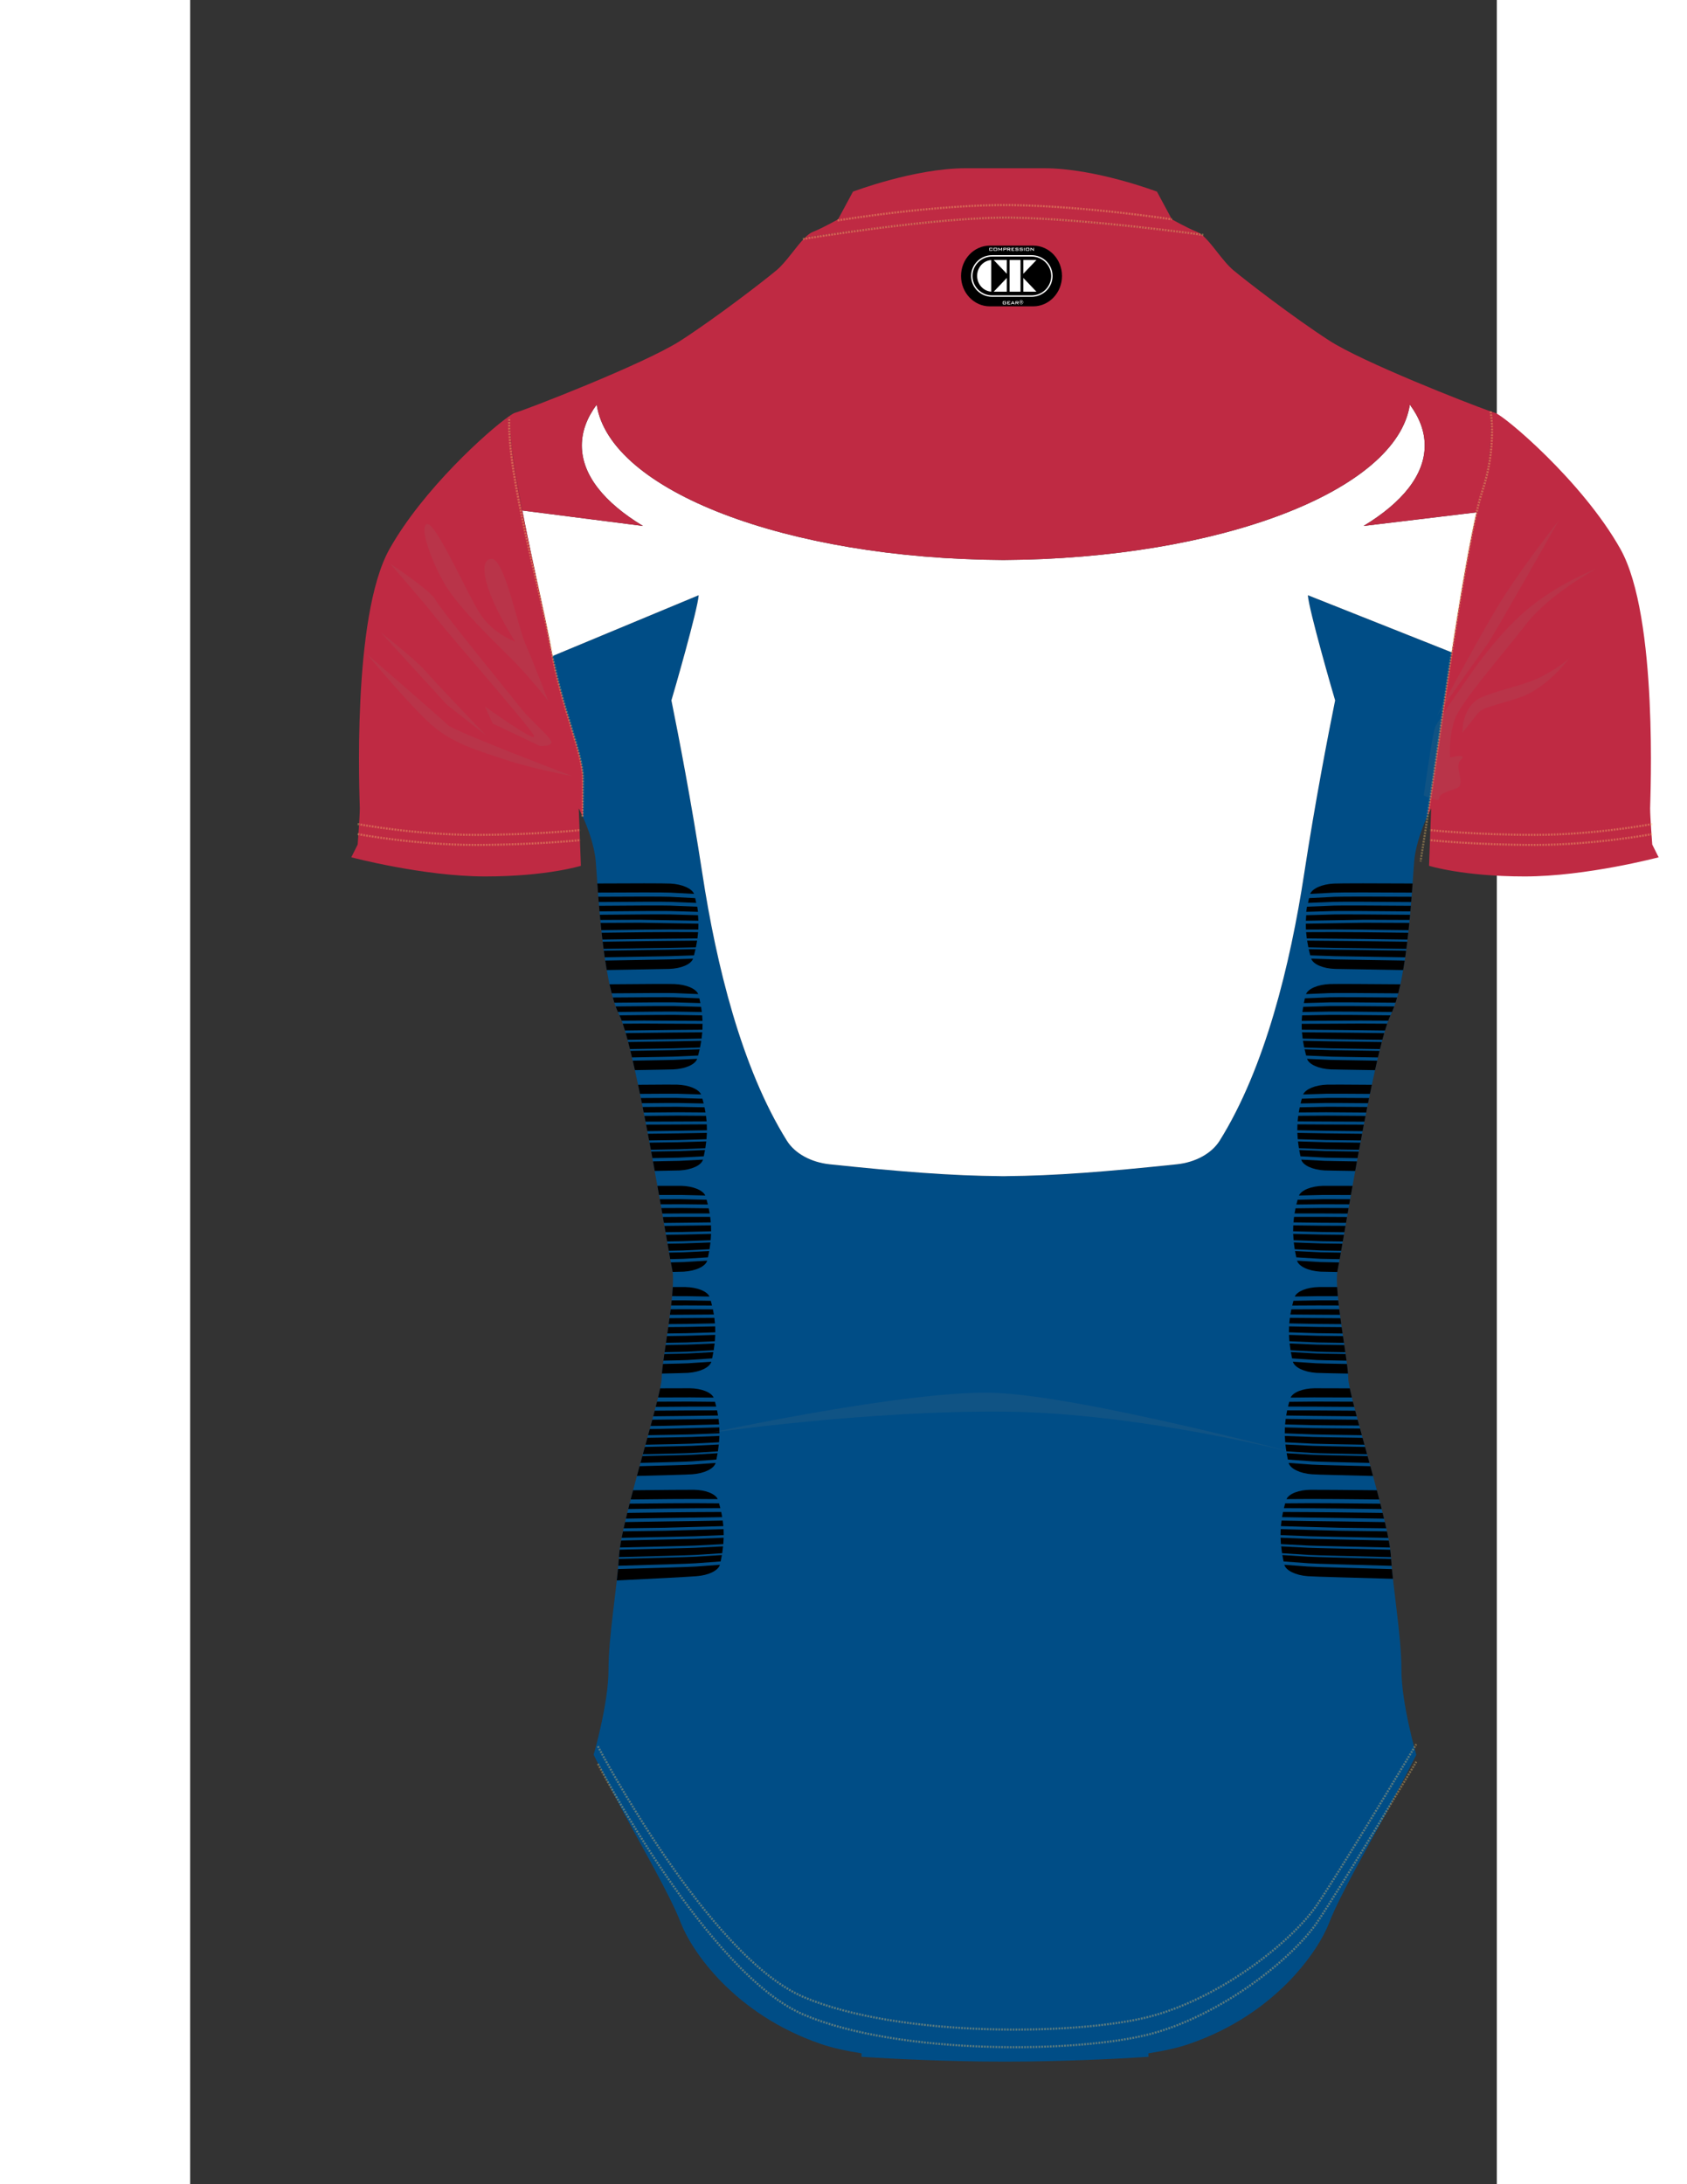 <?xml version="1.0" encoding="utf-8"?>
<!-- Generator: Adobe Illustrator 16.0.0, SVG Export Plug-In . SVG Version: 6.00 Build 0)  -->
<!DOCTYPE svg PUBLIC "-//W3C//DTD SVG 1.1//EN" "http://www.w3.org/Graphics/SVG/1.1/DTD/svg11.dtd">
<svg version="1.1" id="Layer_1" xmlns="http://www.w3.org/2000/svg" xmlns:xlink="http://www.w3.org/1999/xlink" x="0px" y="0px"
	 width="800.453px" height="1035.881px" viewBox="0 0 620 1035.881" enable-background="new 0 0 800.453 1035.881"
	 xml:space="preserve">
<rect x="0" y="0" width="620" height="1035.881" fill="#333333" stroke="none"/>
<g>
	<defs>
		<rect id="SVGID_1_" x="22" y="54.007" width="728.396" height="942.631"/>
	</defs>
	<clipPath id="SVGID_2_">
		<use xlink:href="#SVGID_1_"  overflow="visible"/>
	</clipPath>
	<g clip-path="url(#SVGID_2_)">
		<defs>
			<rect id="SVGID_3_" x="22" y="54.007" width="728.396" height="942.631"/>
		</defs>
		<clipPath id="SVGID_4_">
			<use xlink:href="#SVGID_3_"  overflow="visible"/>
		</clipPath>
    <g id="BODY">
      <g id="BOTTOM_AREA">
        		<path clip-path="url(#SVGID_4_)" fill="#004D86" d="M543.265,332.163c-3.394,16.754-9.469,48.103-14.699,82.265
			c-6.577,42.958-18.497,92.022-40.086,126.559c-3.768,6.03-11.421,10.256-20.285,11.188c-33.813,3.558-57.819,5.434-81.322,5.631
			v0.017c-0.156-0.001-0.312,0-0.467-0.001c-0.2-0.001-0.4-0.005-0.6-0.006c-0.2,0.001-0.401,0.005-0.6,0.006
			c-0.158,0.001-0.311,0-0.467,0.001v-0.017c-23.504-0.198-47.51-2.074-81.324-5.631c-8.863-0.931-16.516-5.157-20.284-11.188
			c-21.59-34.537-33.509-83.601-40.087-126.559c-5.23-34.162-11.306-65.51-14.7-82.265c1.075-3.47,12.501-43.072,12.94-49.879
			l-69.363,28.852c5.208,26.537,14.477,46.52,14.477,58.13v18.302c2.168,4.836,5.395,13.149,6.052,21.036
			c1.009,12.104,3.026,56.484,11.094,72.623c8.07,16.137,23.2,111.958,25.216,121.035c2.018,9.079-5.043,43.373-5.043,51.441
			c0,8.069-19.164,67.579-20.173,83.716c-1.007,16.139-5.042,38.33-5.042,54.468c0,16.139-7.061,40.345-7.061,40.345
			s6.051,12.105,14.122,27.234c8.069,15.13,22.19,39.336,27.234,52.447c5.042,13.113,25.215,43.372,66.57,57.495
			c5.325,1.816,11.864,3.266,19.202,4.413l-0.04,1.637c0,0,20.604,1.457,47.465,2.052c6.901,0.177,13.835,0.25,20.619,0.242
			c6.784,0.008,13.716-0.065,20.618-0.242c26.862-0.595,47.465-2.052,47.465-2.052l-0.039-1.637
			c7.337-1.147,13.876-2.597,19.202-4.413c41.355-14.123,61.527-44.382,66.57-57.495c5.043-13.111,19.164-37.317,27.233-52.447
			c8.069-15.129,14.121-27.234,14.121-27.234s-7.061-24.206-7.061-40.345c0-16.138-4.034-38.329-5.043-54.468
			c-1.009-16.137-20.172-75.646-20.172-83.716c0-8.068-7.063-42.362-5.044-51.441c2.018-9.077,17.146-104.898,25.216-121.035
			c8.068-16.139,10.087-60.519,11.095-72.623c0.697-8.379,4.297-17.241,6.445-21.899c1.172-7.662,2.479-16.375,3.641-24.498
			c1.293-9.047,4.242-30.059,7.747-52.81l-68.281-27.112C530.766,289.091,542.19,328.693,543.265,332.163"/>

      </g>
      <g id="MIDDLE_AREA"> 
      		<path clip-path="url(#SVGID_6_)" fill="#FFFFFF" d="M556.76,249.443c18.411-11.139,29.01-24.191,29.01-38.148
			c0-6.711-2.464-13.213-7.055-19.393c-6.16,40.755-89.937,73.111-192.909,73.683c-102.974-0.572-186.75-32.928-192.912-73.683
			c-4.589,6.18-7.052,12.681-7.052,19.393c0,13.957,10.597,27.009,29.009,38.148l-57.248-7.328
			c4.783,24.56,10.895,50.11,13.665,65.624c0.206,1.15,0.433,2.27,0.654,3.397l69.363-28.851
			c-0.439,6.807-11.866,46.409-12.94,49.877c3.394,16.754,9.47,48.103,14.701,82.267c6.576,42.957,18.496,92.02,40.086,126.559
			c3.767,6.029,11.42,10.255,20.284,11.187c33.814,3.557,57.819,5.433,81.322,5.63v0.017c0.157-0.001,0.313,0,0.468-0.001
			c0.198-0.001,0.4-0.005,0.6-0.006c0.2,0.001,0.4,0.005,0.6,0.006c0.156,0.001,0.312,0,0.467,0.001v-0.017
			c23.502-0.198,47.509-2.074,81.322-5.63c8.863-0.932,16.517-5.158,20.285-11.187c21.589-34.539,33.509-83.603,40.086-126.559
			c5.23-34.164,11.306-65.512,14.699-82.267c-1.074-3.468-12.499-43.07-12.938-49.877l68.281,27.11
			c3.743-24.302,8.117-50.583,11.788-66.41L556.76,249.443z"/>

    </g>
      <g id="UPPER_BODY">
        		<path clip-path="url(#SVGID_8_)" fill="#BF2A43" d="M185.841,211.295c0-6.711,2.463-13.213,7.053-19.393
			c6.161,40.755,89.938,73.113,192.911,73.685c102.973-0.572,186.749-32.93,192.909-73.685c4.591,6.18,7.055,12.682,7.055,19.393
			c0,13.957-10.599,27.009-29.01,38.147l53.637-6.458c0.938-4.044,1.831-7.415,2.654-9.884c4.218-12.653,4.476-27.822,3.999-37.989
			c-11.223-3.937-60.893-23.446-76.621-33.624c-17.146-11.095-39.335-28.242-45.388-33.285c-5.22-4.348-10.436-13.184-15.007-16.833
			c-21.415-2.716-64.327-7.767-90.096-8.146c-27.508-0.405-77.35,6.383-98.171,9.424c-4.217,4.14-8.9,11.652-13.583,15.555
			c-6.051,5.043-28.242,22.19-45.387,33.285c-17.148,11.095-74.639,33.285-78.674,34.293c-0.499,0.125-1.509,0.715-2.927,1.709
			c0.61,12.24,3.212,28.212,6.408,44.626l57.248,7.327C196.438,238.304,185.841,225.252,185.841,211.295"/>

      </g>
      <g id="SLEEVE" >
		<path clip-path="url(#SVGID_12_)" fill="#BF2A43" d="M171.268,307.739c-4.622-25.881-18.55-79.695-20.073-110.249
			c-10.045,7.048-40.672,34.557-56.583,62.843C76.456,292.61,80.491,379.352,80.491,383.387c0,4.035-1.008,17.146-1.008,17.146
			l-3.026,6.052c0,0,34.294,9.078,63.544,9.078c29.25,0,45.389-5.044,45.389-5.044l-1.009-27.232c0,0,0.857,1.594,2.017,4.181
			v-18.302C186.397,357.163,176.311,335.981,171.268,307.739"/>
		<path clip-path="url(#SVGID_12_)" fill="#BF2A43" d="M693.741,400.534c0,0-1.009-13.112-1.009-17.147
			c0-4.033,4.035-90.776-14.12-123.052c-18.156-32.277-55.476-63.544-59.51-64.554c-0.333-0.083-1.04-0.313-2.054-0.669
			c0.478,10.167,0.22,25.336-3.998,37.989c-7.061,21.182-19.165,107.924-22.19,129.106c-1.161,8.123-2.469,16.836-3.641,24.496
			c0.954-2.07,1.623-3.316,1.623-3.316l-1.008,27.234c0,0,16.138,5.043,45.389,5.043c29.25,0,63.544-9.078,63.544-9.078
			L693.741,400.534z"/>
      </g>
    </g>    
	</g>
	<g clip-path="url(#SVGID_2_)">
		<defs>
			<rect id="SVGID_5_" x="22" y="54.007" width="728.396" height="942.631"/>
		</defs>
		<clipPath id="SVGID_6_">
			<use xlink:href="#SVGID_5_"  overflow="visible"/>
		</clipPath>
	</g>
	<g clip-path="url(#SVGID_2_)">
		<defs>
			<rect id="SVGID_7_" x="22" y="54.007" width="728.396" height="942.631"/>
		</defs>
		<clipPath id="SVGID_8_">
			<use xlink:href="#SVGID_7_"  overflow="visible"/>
		</clipPath>
	</g>
	<g id="SIDE_PANELS" clip-path="url(#SVGID_2_)">
		<defs>
			<rect id="SVGID_9_" x="22" y="54.007" width="728.396" height="942.631"/>
		</defs>
		<clipPath id="SVGID_10_">
			<use xlink:href="#SVGID_9_"  overflow="visible"/>
		</clipPath>
		<path clip-path="url(#SVGID_10_)" d="M240.699,445.063c0.136-1,0.243-1.992,0.319-2.98l-13.447-0.044
			c-2.368-0.01-17.477,0.115-32.333,0.332c0.116,1.069,0.238,2.141,0.365,3.214c14.691-0.24,29.556-0.39,31.858-0.407
			L240.699,445.063z"/>
		<path clip-path="url(#SVGID_10_)" d="M239.964,449.281c0.226-1.074,0.421-2.134,0.584-3.181l-13.016,0.117
			c-2.295,0.017-17.128,0.167-31.806,0.408c0.137,1.134,0.281,2.266,0.43,3.397c14.465-0.26,28.994-0.431,31.226-0.478
			L239.964,449.281z"/>
		<path clip-path="url(#SVGID_10_)" d="M213.43,436.202c4.617,0.079,9.346,0.159,14.215,0.243l13.486,0.213
			c-0.031-0.863-0.084-1.731-0.163-2.606l-13.35-0.371c-2.504-0.072-18.082-0.002-33.232,0.166c0.073,0.812,0.149,1.626,0.229,2.449
			C203.941,436.22,212.455,436.185,213.43,436.202"/>
		<path clip-path="url(#SVGID_10_)" d="M227.548,440.811l13.546,0.049c0.049-0.931,0.071-1.859,0.064-2.789l-13.56-0.211
			c-4.872-0.082-9.602-0.16-14.218-0.24c-0.958-0.015-9.376,0.019-18.628,0.096c0.112,1.134,0.23,2.277,0.352,3.425
			C209.995,440.924,225.165,440.801,227.548,440.811"/>
		<path clip-path="url(#SVGID_10_)" d="M227.865,427.715l12.257,0.497c-0.146-0.745-0.309-1.498-0.487-2.26l-12.006-0.629
			c-2.678-0.14-18.628-0.134-33.963-0.026c0.064,0.818,0.13,1.652,0.198,2.5C209.294,427.652,225.287,427.61,227.865,427.715"/>
		<path clip-path="url(#SVGID_10_)" d="M238.611,454.639l-11.11,0.371c-2.128,0.072-16.309,0.267-30.563,0.546
			c0.232,1.52,0.474,3.024,0.73,4.5c13.897-0.269,27.572-0.458,29.613-0.529C233.039,459.327,237.696,457.307,238.611,454.639"/>
		<path clip-path="url(#SVGID_10_)" d="M227.987,423.351l11.111,0.587c-1.062-2.574-5.612-4.584-11.202-4.887
			c-2.753-0.148-19.145-0.146-34.697-0.041c0.098,1.365,0.201,2.804,0.315,4.308C209.025,423.209,225.235,423.206,227.987,423.351"
			/>
		<path clip-path="url(#SVGID_10_)" d="M239.055,453.081c0.267-0.999,0.507-1.98,0.724-2.948l-12.296,0.261
			c-2.229,0.045-16.749,0.217-31.215,0.479c0.142,1.05,0.287,2.099,0.438,3.141c14.232-0.278,28.41-0.471,30.531-0.542
			L239.055,453.081z"/>
		<path clip-path="url(#SVGID_10_)" d="M229.717,479.731l13.049,0.219c-0.097-0.801-0.211-1.609-0.348-2.427l-12.823-0.368
			c-1.845-0.053-14.351,0.013-27.695,0.161c0.337,0.927,0.686,1.805,1.048,2.623C215.924,479.778,227.901,479.699,229.717,479.731"
			/>
		<path clip-path="url(#SVGID_10_)" d="M242.664,492.564c0.136-1.002,0.243-1.995,0.319-2.982l-13.448,0.107
			c-1.565,0.012-11.495,0.112-22.882,0.277c0.292,1.004,0.586,2.064,0.885,3.177c10.961-0.173,20.392-0.284,21.887-0.313
			L242.664,492.564z"/>
		<path clip-path="url(#SVGID_10_)" d="M241.929,496.79c0.226-1.078,0.421-2.138,0.584-3.187l-13.016,0.263
			c-1.484,0.028-10.809,0.141-21.682,0.312c0.285,1.077,0.571,2.198,0.863,3.362c10.424-0.178,19.249-0.3,20.668-0.344
			L241.929,496.79z"/>
		<path clip-path="url(#SVGID_10_)" d="M215.395,484.015c4.617,0.026,9.347,0.053,14.215,0.082l13.487,0.061
			c-0.03-0.863-0.084-1.73-0.162-2.604l-13.351-0.219c-1.757-0.029-13.268,0.046-25.895,0.2c0.342,0.718,0.695,1.563,1.062,2.546
			C210.515,484.035,214.894,484.012,215.395,484.015"/>
		<path clip-path="url(#SVGID_10_)" d="M243.061,488.358c0.049-0.931,0.071-1.859,0.064-2.789l-13.56-0.057
			c-4.874-0.026-9.604-0.052-14.22-0.078c-0.479-0.002-4.603,0.021-10.091,0.062c0.338,0.988,0.685,2.072,1.037,3.248
			c11.531-0.168,21.637-0.271,23.222-0.282L243.061,488.358z"/>
		<path clip-path="url(#SVGID_10_)" d="M229.833,475.366l12.258,0.356c-0.146-0.741-0.309-1.493-0.487-2.254l-12.009-0.491
			c-1.995-0.083-15.23-0.037-29.055,0.098c0.239,0.847,0.488,1.669,0.746,2.459C214.964,475.376,227.922,475.309,229.833,475.366"/>
		<path clip-path="url(#SVGID_10_)" d="M240.576,502.163l-11.111,0.496c-1.332,0.059-9.568,0.19-19.466,0.372
			c0.338,1.456,0.68,2.954,1.023,4.494c9.325-0.169,16.967-0.289,18.222-0.348C235.001,506.913,239.659,504.841,240.576,502.163"/>
		<path clip-path="url(#SVGID_10_)" d="M229.956,471.001l11.112,0.46c-1.062-2.563-5.612-4.521-11.204-4.76
			c-2.125-0.09-16.364-0.042-30.884,0.104c0.324,1.486,0.664,2.918,1.022,4.294C214.172,470.962,227.878,470.915,229.956,471.001"/>
		<path clip-path="url(#SVGID_10_)" d="M241.019,500.6c0.266-1.001,0.508-1.986,0.723-2.955l-12.294,0.398
			c-1.415,0.045-10.184,0.167-20.562,0.343c0.249,1.011,0.499,2.042,0.752,3.109c9.941-0.182,18.233-0.312,19.562-0.372
			L241.019,500.6z"/>
		<path clip-path="url(#SVGID_10_)" d="M231.458,527.497l13.058,0.09c-0.133-0.805-0.285-1.617-0.458-2.438l-12.838-0.238
			c-1.156-0.021-7.975,0.012-16.528,0.095c0.174,0.868,0.348,1.743,0.521,2.62C223.618,527.534,230.295,527.488,231.458,527.497"/>
		<path clip-path="url(#SVGID_10_)" d="M244.985,540.286c0.091-1.01,0.152-2.011,0.185-3.006l-13.444,0.231
			c-1.076,0.017-6.987,0.08-14.563,0.18c0.2,1.06,0.401,2.124,0.602,3.184c7.292-0.104,12.95-0.177,13.994-0.206L244.985,540.286z"
			/>
		<path clip-path="url(#SVGID_10_)" d="M244.441,544.545c0.177-1.086,0.324-2.156,0.439-3.214l-13.005,0.379
			c-1.042,0.029-6.664,0.1-13.916,0.205c0.212,1.125,0.421,2.249,0.629,3.373c6.94-0.111,12.28-0.189,13.287-0.229L244.441,544.545z
			"/>
		<path clip-path="url(#SVGID_10_)" d="M231.55,531.887l13.488-0.068c-0.07-0.868-0.164-1.74-0.28-2.619L231.4,529.11
			c-1.14-0.008-7.646,0.036-15.869,0.124c0.176,0.901,0.354,1.806,0.53,2.713c0.701-0.003,1.157-0.006,1.271-0.007
			C221.95,531.923,226.68,531.906,231.55,531.887"/>
		<path clip-path="url(#SVGID_10_)" d="M245.191,536.047c0.006-0.937-0.015-1.872-0.062-2.807l-13.561,0.071
			c-4.875,0.02-9.605,0.039-14.223,0.057c-0.1,0-0.454,0.002-1.011,0.004c0.197,1.028,0.396,2.056,0.592,3.087
			c7.657-0.101,13.639-0.165,14.722-0.181L245.191,536.047z"/>
		<path clip-path="url(#SVGID_10_)" d="M231.378,523.107l12.273,0.231c-0.181-0.744-0.377-1.499-0.59-2.263l-12.027-0.367
			c-1.217-0.037-8.341-0.013-17.195,0.058c0.165,0.81,0.329,1.622,0.495,2.44C223.132,523.122,230.187,523.084,231.378,523.107"/>
		<path clip-path="url(#SVGID_10_)" d="M243.331,549.963l-11.089,0.587c-0.97,0.051-6.022,0.137-12.638,0.252
			c0.277,1.519,0.552,3.03,0.824,4.529c6.189-0.106,10.871-0.187,11.797-0.237C237.973,554.785,242.537,552.667,243.331,549.963"/>
		<path clip-path="url(#SVGID_10_)" d="M231.304,518.719l11.13,0.344c-1.179-2.568-5.815-4.488-11.417-4.664
			c-1.281-0.041-9.018-0.013-18.487,0.07c0.3,1.417,0.6,2.857,0.9,4.313C222.603,518.706,230.037,518.68,231.304,518.719"/>
		<path clip-path="url(#SVGID_10_)" d="M243.704,548.387c0.222-1.011,0.418-2.003,0.59-2.98l-12.278,0.503
			c-1.011,0.041-6.341,0.12-13.271,0.229c0.193,1.043,0.386,2.083,0.577,3.12c6.595-0.114,11.629-0.199,12.585-0.25L243.704,548.387
			z"/>
		<path clip-path="url(#SVGID_10_)" d="M246.501,575.497c-0.132-0.804-0.284-1.615-0.457-2.435l-12.837-0.151
			c-0.823-0.009-4.558,0.004-9.646,0.038c0.153,0.881,0.307,1.753,0.457,2.61c4.959-0.041,8.597-0.062,9.427-0.062H246.501z"/>
		<path clip-path="url(#SVGID_10_)" d="M246.969,588.196c0.091-1.01,0.152-2.011,0.184-3.008l-13.442,0.324
			c-0.755,0.018-3.764,0.051-7.942,0.1c0.192,1.102,0.375,2.158,0.552,3.177c3.897-0.054,6.694-0.093,7.422-0.119L246.969,588.196z"
			/>
		<path clip-path="url(#SVGID_10_)" d="M246.424,592.46c0.178-1.088,0.324-2.157,0.44-3.217l-13.003,0.468
			c-0.728,0.026-3.496,0.065-7.359,0.119c0.208,1.19,0.404,2.313,0.589,3.366c3.551-0.057,6.073-0.102,6.77-0.136L246.424,592.46z"
			/>
		<path clip-path="url(#SVGID_10_)" d="M247.022,579.728c-0.07-0.868-0.162-1.74-0.279-2.618l-13.357,0.002
			c-0.81,0-4.305,0.02-9.086,0.059c0.167,0.954,0.332,1.894,0.49,2.811c2.873-0.032,5.775-0.061,8.745-0.094L247.022,579.728z"/>
		<path clip-path="url(#SVGID_10_)" d="M247.175,583.956c0.007-0.937-0.013-1.873-0.06-2.808l-13.562,0.165
			c-2.893,0.031-5.719,0.062-8.516,0.092c0.177,1.02,0.348,2.011,0.517,2.976c4.255-0.049,7.318-0.084,8.08-0.101L247.175,583.956z"
			/>
		<path clip-path="url(#SVGID_10_)" d="M233.364,571.109l12.272,0.146c-0.18-0.744-0.377-1.497-0.59-2.26l-12.026-0.284
			c-0.868-0.021-4.842-0.017-10.201,0.011c0.144,0.817,0.286,1.627,0.427,2.426C228.571,571.112,232.511,571.097,233.364,571.109"/>
		<path clip-path="url(#SVGID_10_)" d="M245.314,597.887l-11.089,0.664c-0.662,0.039-2.94,0.089-6.155,0.15
			c0.302,1.647,0.535,2.862,0.689,3.561c0.065,0.295,0.122,0.623,0.168,0.97c2.744-0.054,4.67-0.099,5.281-0.136
			C239.956,602.747,244.519,600.595,245.314,597.887"/>
		<path clip-path="url(#SVGID_10_)" d="M233.29,566.719l11.13,0.267c-1.178-2.559-5.814-4.448-11.415-4.586
			c-0.918-0.021-5.371-0.015-11.304,0.019c0.259,1.456,0.515,2.897,0.765,4.314C228.138,566.704,232.379,566.697,233.29,566.719"/>
		<path clip-path="url(#SVGID_10_)" d="M245.688,596.308c0.221-1.013,0.418-2.007,0.59-2.986L234,593.911
			c-0.7,0.034-3.216,0.079-6.761,0.136c0.2,1.134,0.385,2.172,0.553,3.111c3.192-0.059,5.451-0.108,6.1-0.147L245.688,596.308z"/>
		<path clip-path="url(#SVGID_10_)" d="M248.485,623.408c-0.131-0.803-0.284-1.613-0.457-2.432l-12.835-0.063
			c-0.792-0.003-3.485,0.004-7.209,0.024c-0.107,0.865-0.218,1.736-0.333,2.616c3.999-0.031,6.921-0.05,7.779-0.054L248.485,623.408
			z"/>
		<path clip-path="url(#SVGID_10_)" d="M248.952,636.105c0.091-1.011,0.152-2.012,0.184-3.009l-13.439,0.417
			c-0.977,0.03-4.604,0.076-9.465,0.139c-0.161,1.083-0.317,2.152-0.473,3.203c5.074-0.076,8.903-0.138,9.969-0.184L248.952,636.105
			z"/>
		<path clip-path="url(#SVGID_10_)" d="M248.408,640.374c0.177-1.088,0.325-2.161,0.441-3.221l-13.002,0.558
			c-1.094,0.047-5.038,0.11-10.242,0.189c-0.171,1.167-0.337,2.301-0.496,3.4c5.432-0.097,9.587-0.176,10.738-0.239L248.408,640.374
			z"/>
		<path clip-path="url(#SVGID_10_)" d="M249.007,627.635c-0.07-0.867-0.163-1.739-0.28-2.617l-13.356,0.096
			c-0.873,0.005-3.857,0.024-7.936,0.057c-0.124,0.927-0.252,1.857-0.384,2.788c3.961-0.023,7.124-0.046,8.47-0.069L249.007,627.635
			z"/>
		<path clip-path="url(#SVGID_10_)" d="M249.159,631.863c0.007-0.937-0.013-1.873-0.061-2.809l-13.559,0.258
			c-1.374,0.025-4.625,0.05-8.691,0.073c-0.145,1.015-0.29,2.026-0.437,3.028c4.702-0.059,8.214-0.104,9.208-0.134L249.159,631.863z
			"/>
		<path clip-path="url(#SVGID_10_)" d="M235.35,619.108l12.271,0.063c-0.18-0.742-0.377-1.494-0.591-2.256l-12.024-0.202
			c-0.75-0.013-3.168-0.013-6.534-0.004c-0.085,0.794-0.177,1.604-0.272,2.426C231.896,619.113,234.562,619.104,235.35,619.108"/>
		<path clip-path="url(#SVGID_10_)" d="M247.298,645.81l-11.086,0.74c-1.249,0.083-5.887,0.188-11.871,0.311
			c-0.225,1.746-0.397,3.282-0.504,4.563c6.198-0.129,11.04-0.238,12.357-0.326C241.94,650.709,246.502,648.524,247.298,645.81"/>
		<path clip-path="url(#SVGID_10_)" d="M235.277,614.72l11.128,0.189c-1.177-2.552-5.814-4.408-11.414-4.507
			c-0.688-0.013-2.892-0.014-5.988-0.006c-0.079,1.357-0.19,2.8-0.332,4.319C232.075,614.705,234.517,614.707,235.277,614.72"/>
		<path clip-path="url(#SVGID_10_)" d="M247.67,644.229c0.222-1.016,0.419-2.009,0.592-2.991l-12.275,0.674
			c-1.178,0.063-5.444,0.146-11.001,0.245c-0.157,1.096-0.305,2.15-0.44,3.15c5.729-0.115,10.143-0.214,11.333-0.293L247.67,644.229
			z"/>
		<path clip-path="url(#SVGID_10_)" d="M250.47,671.319c-0.132-0.803-0.285-1.611-0.457-2.43l-12.833,0.024
			c-1.77,0.004-8.529,0.046-16.766,0.123c-0.227,0.861-0.462,1.747-0.704,2.653c8.632-0.101,15.8-0.166,17.707-0.191L250.47,671.319
			z"/>
		<path clip-path="url(#SVGID_10_)" d="M250.936,684.016c0.091-1.011,0.152-2.015,0.184-3.011l-13.437,0.508
			c-1.869,0.069-10.54,0.201-20.746,0.383c-0.295,1.075-0.595,2.165-0.897,3.265c10.386-0.211,19.385-0.376,21.674-0.488
			L250.936,684.016z"/>
		<path clip-path="url(#SVGID_10_)" d="M250.407,688.318c0.174-1.099,0.316-2.181,0.426-3.247l-12.998,0.646
			c-2.203,0.107-11.437,0.278-22.087,0.495c-0.316,1.151-0.637,2.315-0.958,3.485c10.971-0.252,20.618-0.458,23.06-0.608
			L250.407,688.318z"/>
		<path clip-path="url(#SVGID_10_)" d="M237.508,675.891l13.482-0.347c-0.069-0.87-0.162-1.739-0.279-2.615l-13.354,0.187
			c-1.943,0.024-9.282,0.094-18.082,0.199c-0.262,0.971-0.531,1.964-0.806,2.976c2.535-0.022,4.311-0.04,4.824-0.052
			C227.912,676.124,232.64,676.01,237.508,675.891"/>
		<path clip-path="url(#SVGID_10_)" d="M251.143,679.771c0.007-0.937-0.013-1.873-0.06-2.808l-13.557,0.353
			c-4.873,0.119-9.602,0.234-14.219,0.349c-0.543,0.015-2.484,0.033-5.227,0.058c-0.263,0.967-0.532,1.945-0.804,2.938
			c9.796-0.17,18.168-0.3,20.33-0.38L251.143,679.771z"/>
		<path clip-path="url(#SVGID_10_)" d="M249.605,667.086c-0.179-0.741-0.375-1.492-0.589-2.252l-12.022-0.118
			c-1.704-0.018-7.874,0-15.48,0.048c-0.199,0.791-0.408,1.612-0.627,2.463c8.095-0.074,14.709-0.115,16.451-0.117L249.605,667.086z
			"/>
		<path clip-path="url(#SVGID_10_)" d="M249.321,693.806l-11.083,0.808c-2.477,0.181-13.101,0.435-25.001,0.741
			c-0.423,1.543-0.844,3.089-1.262,4.632c12.352-0.325,23.553-0.597,26.264-0.795C243.984,698.772,248.538,696.546,249.321,693.806"
			/>
		<path clip-path="url(#SVGID_10_)" d="M237.264,662.719l11.126,0.113c-1.177-2.544-5.813-4.368-11.411-4.43
			c-1.516-0.017-7.036-0.003-13.978,0.036c-0.267,1.268-0.602,2.719-0.991,4.326C229.512,662.719,235.581,662.701,237.264,662.719"
			/>
		<path clip-path="url(#SVGID_10_)" d="M249.687,692.209c0.216-1.023,0.409-2.028,0.577-3.018l-12.271,0.755
			c-2.391,0.145-12.247,0.354-23.44,0.609c-0.296,1.074-0.592,2.153-0.889,3.235c11.515-0.296,21.745-0.541,24.234-0.723
			L249.687,692.209z"/>
		<path clip-path="url(#SVGID_10_)" d="M252.442,719.52c-0.135-0.809-0.292-1.625-0.467-2.449l-12.833,0.066
			c-3.189,0.016-17.109,0.148-31.735,0.368c-0.227,0.922-0.448,1.83-0.661,2.72c14.948-0.26,29.291-0.434,32.645-0.486
			L252.442,719.52z"/>
		<path clip-path="url(#SVGID_10_)" d="M252.963,732.321c0.087-1.021,0.144-2.032,0.171-3.038l-13.437,0.536
			c-2.964,0.115-18.827,0.391-35.201,0.77c-0.22,1.185-0.408,2.296-0.559,3.318c16.251-0.407,32.179-0.725,35.805-0.908
			L252.963,732.321z"/>
		<path clip-path="url(#SVGID_10_)" d="M252.436,736.629c0.174-1.1,0.316-2.182,0.426-3.252l-12.997,0.669
			c-3.42,0.174-19.564,0.494-36.073,0.911c-0.118,0.903-0.203,1.728-0.248,2.46c-0.021,0.345-0.052,0.706-0.076,1.054
			c16.516-0.453,32.704-0.819,36.412-1.052L252.436,736.629z"/>
		<path clip-path="url(#SVGID_10_)" d="M239.499,724.158l13.483-0.381c-0.074-0.875-0.17-1.753-0.292-2.636l-13.352,0.224
			c-3.38,0.053-17.895,0.229-32.977,0.493c-0.237,1.015-0.461,2.003-0.676,2.964c9.592-0.14,17.952-0.235,19.602-0.28
			C229.902,724.417,234.631,724.29,239.499,724.158"/>
		<path clip-path="url(#SVGID_10_)" d="M253.151,728.04c0.002-0.945-0.021-1.888-0.074-2.831l-13.555,0.383
			c-4.873,0.133-9.6,0.261-14.216,0.385c-1.674,0.046-10.195,0.144-19.936,0.286c-0.229,1.067-0.442,2.098-0.635,3.078
			c15.862-0.356,31.332-0.625,34.88-0.762L253.151,728.04z"/>
		<path clip-path="url(#SVGID_10_)" d="M251.559,715.255c-0.184-0.746-0.383-1.504-0.599-2.269l-12.023-0.077
			c-3.214-0.021-16.437,0.068-30.438,0.237c-0.217,0.854-0.432,1.701-0.639,2.535c14.503-0.217,28.263-0.35,31.431-0.363
			L251.559,715.255z"/>
		<path clip-path="url(#SVGID_10_)" d="M251.35,742.117l-11.083,0.824c-3.577,0.269-20.223,0.686-37.268,1.198
			c-0.17,1.761-0.362,3.567-0.566,5.404c18.224-0.876,32.32-1.61,37.837-2.023C246.014,747.092,250.566,744.86,251.35,742.117"/>
		<path clip-path="url(#SVGID_10_)" d="M239.198,710.9l11.127,0.071c-1.188-2.562-5.83-4.382-11.429-4.418
			c-2.996-0.02-15.391,0.061-28.737,0.216c-0.39,1.47-0.771,2.927-1.143,4.362C222.914,710.965,235.997,710.879,239.198,710.9"/>
		<path clip-path="url(#SVGID_10_)" d="M251.716,740.52c0.217-1.023,0.409-2.027,0.577-3.018l-12.27,0.772
			c-3.593,0.223-19.925,0.592-36.616,1.051c-0.079,1.065-0.168,2.149-0.268,3.256c16.774-0.5,33.159-0.913,36.787-1.184
			L251.716,740.52z"/>
		<path clip-path="url(#SVGID_10_)" d="M227.909,432.073l13.048,0.368c-0.097-0.803-0.212-1.612-0.349-2.432l-12.821-0.513
			c-2.538-0.102-18.414-0.058-33.775,0.087c0.073,0.875,0.15,1.759,0.229,2.657C209.555,432.07,225.353,431.999,227.909,432.073"/>
		<path clip-path="url(#SVGID_10_)" d="M542.953,442.039l-13.448,0.044c0.077,0.988,0.184,1.979,0.319,2.98l13.239,0.115
			c2.321,0.017,19.761,0.169,34.558,0.414c0.127-1.074,0.248-2.145,0.365-3.214C563.049,442.156,545.343,442.028,542.953,442.039"/>
		<path clip-path="url(#SVGID_10_)" d="M529.977,446.1c0.162,1.046,0.355,2.106,0.582,3.181l12.582,0.263
			c2.25,0.047,19.32,0.222,33.926,0.483c0.149-1.129,0.295-2.262,0.431-3.397c-14.788-0.242-32.191-0.396-34.506-0.413
			L529.977,446.1z"/>
		<path clip-path="url(#SVGID_10_)" d="M542.904,433.682l-13.351,0.371c-0.077,0.875-0.132,1.742-0.162,2.606l13.486-0.214
			c4.869-0.083,9.598-0.163,14.216-0.242c0.935-0.016,11.642,0.015,21.516,0.085c0.08-0.819,0.154-1.629,0.228-2.434
			C563.661,433.682,545.433,433.609,542.904,433.682"/>
		<path clip-path="url(#SVGID_10_)" d="M557.143,437.622c-4.617,0.078-9.348,0.157-14.22,0.24l-13.559,0.208
			c-0.006,0.931,0.015,1.859,0.063,2.789l13.547-0.047c2.404-0.012,20.18,0.115,35.145,0.337c0.123-1.153,0.241-2.302,0.354-3.441
			C568.659,437.639,558.061,437.606,557.143,437.622"/>
		<path clip-path="url(#SVGID_10_)" d="M542.893,425.323l-12.005,0.628c-0.178,0.763-0.342,1.516-0.487,2.261l12.256-0.497
			c2.605-0.107,21.291-0.062,36.703,0.085c0.068-0.848,0.136-1.683,0.198-2.5C564.253,425.189,545.598,425.181,542.893,425.323"/>
		<path clip-path="url(#SVGID_10_)" d="M531.911,454.639c0.915,2.668,5.571,4.688,11.331,4.888
			c2.057,0.072,18.17,0.263,32.313,0.536c0.256-1.476,0.497-2.979,0.729-4.5c-14.444-0.282-31.118-0.48-33.261-0.552
			L531.911,454.639z"/>
		<path clip-path="url(#SVGID_10_)" d="M542.627,419.051c-5.591,0.302-10.143,2.313-11.203,4.887l11.111-0.587
			c2.779-0.146,21.718-0.14,37.174-0.029c0.113-1.504,0.219-2.942,0.316-4.309C564.576,418.904,545.406,418.902,542.627,419.051"/>
		<path clip-path="url(#SVGID_10_)" d="M530.744,450.133c0.216,0.966,0.458,1.949,0.723,2.948l11.819,0.391
			c2.138,0.07,18.817,0.267,33.23,0.549c0.152-1.042,0.297-2.091,0.438-3.145c-14.612-0.262-31.666-0.438-33.915-0.484
			L530.744,450.133z"/>
		<path clip-path="url(#SVGID_10_)" d="M540.927,477.155l-12.823,0.368c-0.136,0.818-0.252,1.626-0.348,2.427l13.048-0.219
			c1.839-0.033,15.949,0.049,29.469,0.213c0.362-0.818,0.712-1.695,1.049-2.623C557.502,477.168,542.792,477.101,540.927,477.155"/>
		<path clip-path="url(#SVGID_10_)" d="M527.539,489.582c0.075,0.989,0.184,1.981,0.32,2.982l13.238,0.266
			c1.517,0.028,12.798,0.144,24.584,0.321c0.3-1.113,0.596-2.174,0.888-3.177c-12.166-0.17-23.995-0.274-25.583-0.285
			L527.539,489.582z"/>
		<path clip-path="url(#SVGID_10_)" d="M528.01,493.603c0.163,1.048,0.358,2.109,0.584,3.187l12.583,0.406
			c1.441,0.046,12.056,0.17,23.368,0.352c0.288-1.164,0.577-2.284,0.861-3.362c-11.712-0.177-22.873-0.29-24.38-0.318
			L528.01,493.603z"/>
		<path clip-path="url(#SVGID_10_)" d="M540.937,481.334l-13.35,0.219c-0.078,0.874-0.133,1.74-0.164,2.604l13.489-0.061
			c4.869-0.028,9.598-0.056,14.215-0.082c0.493-0.003,6.417,0.019,13.347,0.063c0.363-0.979,0.717-1.822,1.057-2.538
			C556.305,481.382,542.716,481.303,540.937,481.334"/>
		<path clip-path="url(#SVGID_10_)" d="M555.178,485.435c-4.618,0.025-9.347,0.051-14.221,0.078l-13.561,0.056
			c-0.004,0.931,0.017,1.859,0.065,2.791l13.548,0.104c1.606,0.01,13.63,0.115,25.92,0.288c0.354-1.178,0.701-2.266,1.039-3.256
			C561.284,485.454,555.649,485.432,555.178,485.435"/>
		<path clip-path="url(#SVGID_10_)" d="M540.926,472.976l-12.007,0.491c-0.18,0.763-0.342,1.513-0.488,2.255l12.259-0.356
			c1.932-0.058,17.145,0.013,31.247,0.171c0.257-0.789,0.505-1.611,0.746-2.459C558.478,472.941,542.942,472.893,540.926,472.976"/>
		<path clip-path="url(#SVGID_10_)" d="M529.946,502.163c0.917,2.678,5.573,4.75,11.331,5.014c1.281,0.06,10.602,0.184,20.923,0.358
			c0.343-1.541,0.685-3.039,1.023-4.494c-10.84-0.188-20.808-0.321-22.165-0.382L529.946,502.163z"/>
		<path clip-path="url(#SVGID_10_)" d="M540.658,466.702c-5.592,0.24-10.143,2.198-11.203,4.76l11.111-0.46
			c2.099-0.087,18.15-0.038,32.655,0.105c0.356-1.377,0.698-2.809,1.022-4.296C559.46,466.662,542.808,466.611,540.658,466.702"/>
		<path clip-path="url(#SVGID_10_)" d="M528.779,497.645c0.216,0.969,0.458,1.954,0.726,2.955l11.816,0.523
			c1.355,0.062,11.385,0.193,22.263,0.382c0.253-1.067,0.502-2.099,0.752-3.109c-11.271-0.183-21.822-0.306-23.262-0.353
			L528.779,497.645z"/>
		<path clip-path="url(#SVGID_10_)" d="M539.302,524.91l-12.838,0.239c-0.173,0.821-0.325,1.633-0.458,2.438l13.058-0.09
			c1.193-0.009,9.448,0.04,18.945,0.135c0.173-0.877,0.346-1.751,0.521-2.621C548.896,524.925,540.488,524.887,539.302,524.91"/>
		<path clip-path="url(#SVGID_10_)" d="M525.354,537.28c0.032,0.995,0.094,1.997,0.185,3.006l13.228,0.382
			c1.075,0.03,8.231,0.105,16.693,0.216c0.198-1.062,0.399-2.124,0.602-3.184c-8.729-0.105-16.155-0.172-17.265-0.19L525.354,537.28
			z"/>
		<path clip-path="url(#SVGID_10_)" d="M525.643,541.332c0.114,1.058,0.262,2.127,0.439,3.214l12.564,0.514
			c1.04,0.042,7.858,0.125,15.987,0.24c0.208-1.124,0.419-2.248,0.629-3.373c-8.423-0.11-15.542-0.185-16.616-0.215L525.643,541.332
			z"/>
		<path clip-path="url(#SVGID_10_)" d="M539.122,529.11l-13.357,0.089c-0.117,0.879-0.211,1.751-0.279,2.619l13.487,0.068
			c4.87,0.019,9.599,0.037,14.218,0.054c0.179,0.001,1.696,0.006,3.972,0.015c0.176-0.908,0.353-1.813,0.53-2.714
			C548.363,529.148,540.294,529.102,539.122,529.11"/>
		<path clip-path="url(#SVGID_10_)" d="M538.954,533.311l-13.562-0.071c-0.048,0.936-0.068,1.87-0.062,2.807l13.542,0.231
			c1.115,0.018,8.618,0.084,17.422,0.191c0.196-1.032,0.394-2.061,0.592-3.089c-2.134-0.008-3.539-0.013-3.71-0.013
			C548.56,533.35,543.829,533.331,538.954,533.311"/>
		<path clip-path="url(#SVGID_10_)" d="M539.489,520.708l-12.027,0.367c-0.212,0.764-0.409,1.519-0.59,2.263l12.272-0.231
			c1.223-0.023,9.883,0.017,19.745,0.106c0.165-0.819,0.33-1.632,0.495-2.442C549.474,520.696,540.737,520.67,539.489,520.708"/>
		<path clip-path="url(#SVGID_10_)" d="M527.191,549.963c0.796,2.703,5.358,4.822,11.106,5.131c0.961,0.05,7.066,0.136,14.496,0.25
			c0.271-1.5,0.546-3.01,0.823-4.53c-7.827-0.121-14.333-0.21-15.336-0.264L527.191,549.963z"/>
		<path clip-path="url(#SVGID_10_)" d="M539.504,514.399c-5.6,0.176-10.238,2.097-11.416,4.663l11.131-0.343
			c1.298-0.04,10.37-0.011,20.573,0.069c0.301-1.458,0.601-2.898,0.9-4.314C550.219,514.388,540.814,514.356,539.504,514.399"/>
		<path clip-path="url(#SVGID_10_)" d="M526.229,545.407c0.174,0.978,0.369,1.969,0.591,2.98l11.796,0.622
			c0.99,0.053,7.476,0.143,15.285,0.261c0.189-1.037,0.382-2.078,0.575-3.12c-8.117-0.115-14.926-0.198-15.968-0.24L526.229,545.407
			z"/>
		<path clip-path="url(#SVGID_10_)" d="M537.315,572.911l-12.837,0.151c-0.173,0.819-0.324,1.631-0.457,2.435h13.057
			c0.877,0,5.84,0.023,12.127,0.069c0.149-0.856,0.303-1.73,0.456-2.613C543.26,572.916,538.183,572.901,537.315,572.911"/>
		<path clip-path="url(#SVGID_10_)" d="M523.37,585.188c0.032,0.997,0.094,1.998,0.184,3.008l13.226,0.474
			c0.791,0.027,4.827,0.073,10.123,0.133c0.176-1.018,0.359-2.076,0.55-3.178c-5.55-0.055-9.825-0.093-10.641-0.113L523.37,585.188z
			"/>
		<path clip-path="url(#SVGID_10_)" d="M523.659,589.243c0.114,1.059,0.262,2.129,0.438,3.217l12.564,0.6
			c0.768,0.036,4.512,0.088,9.469,0.153c0.185-1.053,0.381-2.178,0.588-3.368c-5.259-0.06-9.265-0.106-10.058-0.134L523.659,589.243
			z"/>
		<path clip-path="url(#SVGID_10_)" d="M523.779,577.109c-0.116,0.878-0.209,1.749-0.278,2.618l13.486,0.16
			c1.671,0.019,6.131,0.036,11.453,0.053c0.157-0.902,0.319-1.826,0.482-2.764c-6.121-0.042-10.926-0.065-11.786-0.065
			L523.779,577.109z"/>
		<path clip-path="url(#SVGID_10_)" d="M523.408,581.147c-0.048,0.936-0.068,1.871-0.062,2.808l13.541,0.323
			c0.819,0.018,5.16,0.057,10.778,0.113c0.171-0.981,0.347-1.989,0.527-3.026c-5.22-0.018-9.577-0.036-11.225-0.053L523.408,581.147
			z"/>
		<path clip-path="url(#SVGID_10_)" d="M537.502,568.711l-12.024,0.284c-0.213,0.763-0.411,1.517-0.591,2.26l12.272-0.146
			c0.896-0.012,6.189,0.006,12.818,0.045c0.14-0.801,0.284-1.611,0.428-2.43C543.746,568.694,538.413,568.689,537.502,568.711"/>
		<path clip-path="url(#SVGID_10_)" d="M525.208,597.887c0.796,2.708,5.357,4.86,11.106,5.208c0.706,0.043,3.791,0.098,7.979,0.162
			c0.047-0.357,0.103-0.693,0.171-0.996c0.154-0.695,0.386-1.902,0.685-3.537c-4.644-0.07-8.106-0.129-8.852-0.173L525.208,597.887z
			"/>
		<path clip-path="url(#SVGID_10_)" d="M537.519,562.399c-5.601,0.138-10.238,2.027-11.415,4.586l11.129-0.267
			c0.952-0.022,6.569-0.015,13.524,0.019c0.251-1.418,0.506-2.858,0.767-4.316C544.332,562.386,538.475,562.376,537.519,562.399"/>
		<path clip-path="url(#SVGID_10_)" d="M524.245,593.322c0.173,0.979,0.37,1.973,0.591,2.986l11.793,0.702
			c0.729,0.044,4.176,0.102,8.798,0.171c0.169-0.94,0.354-1.98,0.554-3.117c-4.949-0.065-8.686-0.118-9.459-0.153L524.245,593.322z"
			/>
		<path clip-path="url(#SVGID_10_)" d="M535.329,620.913l-12.835,0.063c-0.172,0.819-0.324,1.629-0.457,2.432l13.056,0.091
			c0.926,0.004,5.099,0.026,10.482,0.062c-0.116-0.88-0.229-1.753-0.334-2.618C540.118,620.918,536.193,620.909,535.329,620.913"/>
		<path clip-path="url(#SVGID_10_)" d="M521.386,633.096c0.032,0.997,0.094,1.998,0.185,3.009l13.224,0.565
			c1.113,0.047,6.292,0.112,12.672,0.195c-0.155-1.052-0.313-2.121-0.472-3.205c-6.188-0.068-11.144-0.118-12.168-0.148
			L521.386,633.096z"/>
		<path clip-path="url(#SVGID_10_)" d="M521.676,637.153c0.115,1.06,0.262,2.133,0.438,3.221l12.563,0.688
			c1.189,0.064,6.723,0.149,13.439,0.249c-0.158-1.101-0.325-2.234-0.498-3.4c-6.501-0.084-11.805-0.151-12.942-0.199
			L521.676,637.153z"/>
		<path clip-path="url(#SVGID_10_)" d="M521.795,625.018c-0.117,0.877-0.21,1.749-0.28,2.617l13.487,0.255
			c1.64,0.028,5.975,0.056,11.173,0.086c-0.13-0.935-0.26-1.869-0.385-2.798c-5.455-0.037-9.699-0.059-10.638-0.064L521.795,625.018
			z"/>
		<path clip-path="url(#SVGID_10_)" d="M521.425,629.055c-0.048,0.936-0.067,1.872-0.063,2.809l13.539,0.417
			c1.049,0.031,5.87,0.079,11.912,0.144c-0.146-1-0.291-2.009-0.438-3.022c-5.295-0.028-9.728-0.059-11.394-0.089L521.425,629.055z"
			/>
		<path clip-path="url(#SVGID_10_)" d="M535.517,616.712l-12.027,0.202c-0.21,0.762-0.407,1.514-0.587,2.256l12.27-0.063
			c0.864-0.004,4.758,0.006,9.852,0.031c-0.095-0.821-0.187-1.633-0.271-2.427C539.971,616.699,536.351,616.699,535.517,616.712"/>
		<path clip-path="url(#SVGID_10_)" d="M523.225,645.81c0.796,2.715,5.358,4.899,11.105,5.288c1.351,0.09,7.633,0.204,15.059,0.338
			c-0.106-1.281-0.278-2.818-0.504-4.564c-7.225-0.127-13.287-0.235-14.572-0.321L523.225,645.81z"/>
		<path clip-path="url(#SVGID_10_)" d="M535.53,610.401c-5.599,0.1-10.236,1.956-11.413,4.507l11.129-0.189
			c0.845-0.015,4.488-0.015,9.307-0.002c-0.143-1.519-0.254-2.96-0.331-4.319C539.689,610.388,536.311,610.388,535.53,610.401"/>
		<path clip-path="url(#SVGID_10_)" d="M522.262,641.237c0.174,0.981,0.369,1.976,0.59,2.991l11.792,0.785
			c1.229,0.081,7.047,0.183,14.037,0.304c-0.136-1-0.284-2.056-0.44-3.15c-6.834-0.104-12.486-0.189-13.705-0.256L522.262,641.237z"
			/>
		<path clip-path="url(#SVGID_10_)" d="M520.508,668.89c-0.172,0.817-0.322,1.627-0.456,2.43l13.053,0.18
			c1.943,0.025,10.719,0.094,20.41,0.198c-0.243-0.907-0.479-1.793-0.703-2.656c-9.327-0.078-17.663-0.123-19.47-0.127
			L520.508,668.89z"/>
		<path clip-path="url(#SVGID_10_)" d="M519.402,681.005c0.031,0.996,0.093,2,0.185,3.011l13.222,0.656
			c2.323,0.112,13.082,0.283,24.378,0.497c-0.304-1.099-0.603-2.187-0.898-3.263c-11.136-0.188-21.549-0.324-23.449-0.394
			L519.402,681.005z"/>
		<path clip-path="url(#SVGID_10_)" d="M519.688,685.07c0.111,1.067,0.253,2.149,0.425,3.247l12.56,0.771
			c2.477,0.151,13.937,0.362,25.765,0.621c-0.321-1.173-0.643-2.336-0.961-3.488c-11.537-0.222-22.551-0.395-24.79-0.505
			L519.688,685.07z"/>
		<path clip-path="url(#SVGID_10_)" d="M519.812,672.929c-0.118,0.876-0.211,1.746-0.28,2.615l13.483,0.347
			c2.686,0.065,12.576,0.13,21.682,0.193c-0.255-0.938-0.504-1.861-0.747-2.765c-9.845-0.107-18.806-0.179-20.784-0.204
			L519.812,672.929z"/>
		<path clip-path="url(#SVGID_10_)" d="M519.44,676.963c-0.048,0.935-0.067,1.871-0.062,2.808l13.537,0.51
			c2.197,0.081,12.274,0.214,23.033,0.388c-0.293-1.067-0.581-2.12-0.863-3.156c-9.216-0.065-19.362-0.131-22.089-0.197
			L519.44,676.963z"/>
		<path clip-path="url(#SVGID_10_)" d="M533.528,664.716l-12.022,0.118c-0.211,0.76-0.408,1.511-0.589,2.252l12.269,0.022
			c1.777,0.002,9.959,0.045,19.154,0.122c-0.221-0.85-0.431-1.672-0.629-2.464C542.969,664.717,535.271,664.698,533.528,664.716"/>
		<path clip-path="url(#SVGID_10_)" d="M521.202,693.806c0.783,2.74,5.337,4.967,11.08,5.386c2.752,0.2,15.892,0.478,28.971,0.809
			c-0.417-1.542-0.839-3.088-1.262-4.632c-12.674-0.313-25.192-0.57-27.706-0.755L521.202,693.806z"/>
		<path clip-path="url(#SVGID_10_)" d="M533.543,658.402c-5.599,0.062-10.234,1.886-11.41,4.43l11.126-0.113
			c1.722-0.018,9.309,0.001,17.956,0.048c-0.391-1.608-0.724-3.057-0.991-4.324C542.099,658.4,535.097,658.386,533.543,658.402"/>
		<path clip-path="url(#SVGID_10_)" d="M520.258,689.191c0.168,0.989,0.361,1.994,0.579,3.018l11.787,0.859
			c2.528,0.184,14.619,0.436,26.938,0.735c-0.297-1.082-0.593-2.16-0.888-3.234c-12.032-0.264-23.717-0.477-26.146-0.623
			L520.258,689.191z"/>
		<path clip-path="url(#SVGID_10_)" d="M518.548,717.07c-0.175,0.824-0.331,1.641-0.468,2.449l13.054,0.219
			c3.403,0.054,19.924,0.23,35.348,0.499c-0.213-0.891-0.434-1.798-0.661-2.72c-15.133-0.228-31.202-0.365-34.439-0.381
			L518.548,717.07z"/>
		<path clip-path="url(#SVGID_10_)" d="M517.387,729.283c0.029,1.006,0.086,2.017,0.172,3.038l13.221,0.678
			c3.688,0.186,21.888,0.511,38.51,0.929c-0.15-1.022-0.338-2.133-0.559-3.319c-16.745-0.391-34.889-0.672-37.906-0.789
			L517.387,729.283z"/>
		<path clip-path="url(#SVGID_10_)" d="M517.66,733.377c0.111,1.07,0.254,2.152,0.426,3.252l12.559,0.791
			c3.771,0.233,22.228,0.609,39.112,1.073c-0.024-0.354-0.056-0.725-0.077-1.076c-0.045-0.727-0.129-1.546-0.246-2.439
			c-16.869-0.427-35.296-0.756-38.775-0.93L517.66,733.377z"/>
		<path clip-path="url(#SVGID_10_)" d="M517.832,721.142c-0.12,0.883-0.217,1.76-0.291,2.636l13.482,0.381
			c4.869,0.132,9.595,0.259,14.213,0.384c1.646,0.045,11.878,0.141,22.301,0.278c-0.212-0.956-0.438-1.938-0.671-2.949
			c-15.543-0.271-32.248-0.451-35.681-0.507L517.832,721.142z"/>
		<path clip-path="url(#SVGID_10_)" d="M531,725.592l-13.557-0.383c-0.051,0.943-0.075,1.886-0.073,2.831l13.536,0.539
			c3.607,0.139,21.328,0.415,37.585,0.78c-0.193-0.988-0.407-2.022-0.639-3.097c-10.555-0.143-20.965-0.24-22.637-0.286
			C540.6,725.853,535.872,725.725,531,725.592"/>
		<path clip-path="url(#SVGID_10_)" d="M531.585,712.909l-12.022,0.077c-0.216,0.765-0.415,1.522-0.598,2.269l12.268,0.063
			c3.217,0.015,19.11,0.15,34.137,0.373c-0.21-0.835-0.425-1.683-0.643-2.537C550.162,712.979,534.85,712.888,531.585,712.909"/>
		<path clip-path="url(#SVGID_10_)" d="M519.173,742.117c0.784,2.743,5.336,4.975,11.08,5.403
			c3.812,0.284,22.887,0.724,40.455,1.257c-0.172-1.563-0.333-3.106-0.479-4.611c-17.416-0.523-36.33-0.951-39.974-1.225
			L519.173,742.117z"/>
		<path clip-path="url(#SVGID_10_)" d="M531.627,706.554c-5.599,0.036-10.241,1.856-11.43,4.418l11.126-0.071
			c3.252-0.021,18.409,0.067,32.887,0.238c-0.372-1.435-0.754-2.892-1.143-4.364C549.088,706.616,534.668,706.534,531.627,706.554"
			/>
		<path clip-path="url(#SVGID_10_)" d="M518.229,737.502c0.168,0.99,0.361,1.994,0.577,3.018l11.788,0.878
			c3.696,0.275,22.342,0.698,39.492,1.212c-0.1-1.109-0.188-2.194-0.269-3.259c-17.058-0.471-35.662-0.85-39.319-1.076
			L518.229,737.502z"/>
		<path clip-path="url(#SVGID_10_)" d="M542.735,429.496l-12.822,0.513c-0.135,0.82-0.252,1.628-0.348,2.432l13.048-0.368
			c2.583-0.075,21.048-0.001,36.369,0.173c0.08-0.897,0.156-1.784,0.229-2.658C563.856,429.439,545.299,429.393,542.735,429.496"/>
	</g>
	<g clip-path="url(#SVGID_2_)">
		<defs>
			<rect id="SVGID_11_" x="22" y="54.007" width="728.396" height="942.631"/>
		</defs>
		<clipPath id="SVGID_12_">
			<use xlink:href="#SVGID_11_"  overflow="visible"/>
		</clipPath>
	</g>
	<g id="COLLAR" clip-path="url(#SVGID_2_)">
		<defs>
			<rect id="SVGID_13_" x="22" y="54.007" width="728.396" height="942.631"/>
		</defs>
		<clipPath id="SVGID_14_">
			<use xlink:href="#SVGID_13_"  overflow="visible"/>
		</clipPath>
		<path clip-path="url(#SVGID_14_)" fill="#BF2A43" d="M389.938,103.223c25.77,0.379,68.681,5.43,90.096,8.147
			c-0.731-0.583-1.446-1.045-2.141-1.324c-5.043-2.017-12.103-6.051-12.103-6.051l-7.062-13.113c0,0-29.25-11.094-53.457-11.094
			h-37.319c-24.208,0-53.458,11.094-53.458,11.094l-7.06,13.113c0,0-7.062,4.035-12.105,6.051c-1.139,0.457-2.332,1.393-3.563,2.6
			C312.588,109.606,362.43,102.819,389.938,103.223"/>
	</g>
	<g clip-path="url(#SVGID_2_)">
		<defs>
			<rect id="SVGID_15_" x="22" y="54.007" width="728.396" height="942.631"/>
		</defs>
		<clipPath id="SVGID_16_">
			<use xlink:href="#SVGID_15_"  overflow="visible"/>
		</clipPath>
		<g opacity="0.35" clip-path="url(#SVGID_16_)">
			<g>
				<defs>
					<rect id="SVGID_17_" x="79.348" y="96.648" width="614.532" height="874.85"/>
				</defs>
				<clipPath id="SVGID_18_">
					<use xlink:href="#SVGID_17_"  overflow="visible"/>
				</clipPath>
				<path clip-path="url(#SVGID_18_)" fill="none" stroke="#FFCD72" stroke-miterlimit="10" stroke-dasharray="0.859,0.5" d="
					M193.458,828.196c0,0,52.449,99.854,97.839,119.018c45.388,19.165,130.114,18.155,164.407,9.079
					c34.293-9.079,67.579-36.312,78.673-52.449s47.406-76.657,47.406-76.657"/>
				<path clip-path="url(#SVGID_18_)" fill="none" stroke="#FFCD72" stroke-miterlimit="10" stroke-dasharray="0.859,0.5" d="
					M193.458,836.533c0,0,52.449,99.855,97.839,119.02c45.388,19.164,130.114,18.155,164.407,9.078
					c34.293-9.078,67.579-36.311,78.673-52.449c11.095-16.138,47.406-76.656,47.406-76.656"/>
				<path clip-path="url(#SVGID_18_)" fill="none" stroke="#FFCD72" stroke-miterlimit="10" stroke-dasharray="0.859,0.5" d="
					M79.457,395.579c0,0,27.424,5.141,55.705,5.141c28.281,0,49.991-2.285,49.991-2.285"/>
				<path clip-path="url(#SVGID_18_)" fill="none" stroke="#FFCD72" stroke-miterlimit="10" stroke-dasharray="0.859,0.5" d="
					M79.457,390.814c0,0,27.424,5.142,55.705,5.142c28.281,0,49.991-2.286,49.991-2.286"/>
				<path clip-path="url(#SVGID_18_)" fill="none" stroke="#FFCD72" stroke-miterlimit="10" stroke-dasharray="0.859,0.5" d="
					M693.771,395.579c0,0-27.423,5.141-55.704,5.141c-28.28,0-49.991-2.285-49.991-2.285"/>
				<path clip-path="url(#SVGID_18_)" fill="none" stroke="#FFCD72" stroke-miterlimit="10" stroke-dasharray="0.859,0.5" d="
					M693.771,390.814c0,0-27.423,5.142-55.704,5.142c-28.28,0-49.991-2.286-49.991-2.286"/>
				<path clip-path="url(#SVGID_18_)" fill="none" stroke="#FFCD72" stroke-miterlimit="10" stroke-dasharray="0.859,0.5" d="
					M307.208,104.552c0,0,47.348-7.806,82.729-7.284c35.38,0.52,75.963,6.764,75.963,6.764"/>
				<path clip-path="url(#SVGID_18_)" fill="none" stroke="#FFCD72" stroke-miterlimit="10" stroke-dasharray="0.859,0.5" d="
					M290.717,113.363c0,0,63.839-10.66,99.221-10.14c35.38,0.52,90.819,8.189,90.819,8.189"/>
				<path clip-path="url(#SVGID_18_)" fill="none" stroke="#FFCD72" stroke-miterlimit="10" stroke-dasharray="0.859,0.5" d="
					M186.136,387.303c0,0,0.261-5.933,0.261-18.036c0-12.104-10.085-33.286-15.13-61.527
					c-5.042-28.242-20.869-81.455-19.862-109.697"/>
				<path clip-path="url(#SVGID_18_)" fill="none" stroke="#FFCD72" stroke-miterlimit="10" stroke-dasharray="0.859,0.5" d="
					M617.05,195.111c0,0,3.062,16.809-3.999,37.988c-7.061,21.182-19.165,107.924-22.19,129.106
					c-3.025,21.18-7.061,46.397-7.061,46.397"/>
			</g>
		</g>
	</g>
	<g clip-path="url(#SVGID_2_)">
		<defs>
			<rect id="SVGID_19_" x="22" y="54.007" width="728.396" height="942.631"/>
		</defs>
		<clipPath id="SVGID_20_">
			<use xlink:href="#SVGID_19_"  overflow="visible"/>
		</clipPath>
		<path clip-path="url(#SVGID_20_)" d="M400.018,119.528c5.865,0,10.616,5.087,10.616,11.358c0,6.273-4.751,11.36-10.616,11.36
			h-20.591c-5.86,0-10.616-5.087-10.616-11.36c0-6.271,4.756-11.358,10.616-11.358H400.018"/>
		<path clip-path="url(#SVGID_20_)" fill="none" stroke="#000000" stroke-width="6.078" d="M400.018,119.528
			c5.865,0,10.616,5.087,10.616,11.358c0,6.273-4.751,11.36-10.616,11.36h-20.591c-5.86,0-10.616-5.087-10.616-11.36
			c0-6.271,4.756-11.358,10.616-11.358H400.018"/>
		<path clip-path="url(#SVGID_20_)" d="M399.225,121.346c5.329,0,9.644,4.271,9.644,9.541c0,5.272-4.315,9.543-9.646,9.543H380.52
			c-5.321,0-9.64-4.271-9.64-9.543c0-5.27,4.319-9.541,9.64-9.541H399.225"/>
		<path clip-path="url(#SVGID_20_)" fill="none" stroke="#FFFFFF" stroke-width="0.658" d="M399.225,121.346
			c5.329,0,9.644,4.271,9.644,9.541c0,5.272-4.315,9.543-9.646,9.543H380.52c-5.321,0-9.64-4.271-9.64-9.543
			c0-5.27,4.319-9.541,9.64-9.541H399.225"/>
		<path clip-path="url(#SVGID_20_)" fill="#FFFFFF" d="M373.402,130.828c0-3.976,2.949-7.235,6.681-7.497v14.993
			C376.351,138.063,373.402,134.802,373.402,130.828"/>
		<polygon clip-path="url(#SVGID_20_)" fill="#FFFFFF" points="387.494,129.845 381.263,123.312 387.494,123.312 		"/>
		<polygon clip-path="url(#SVGID_20_)" fill="#FFFFFF" points="387.494,131.809 381.263,138.345 387.494,138.345 		"/>
		<polygon clip-path="url(#SVGID_20_)" fill="#FFFFFF" points="395.315,129.845 401.552,123.312 395.315,123.312 		"/>
		<polygon clip-path="url(#SVGID_20_)" fill="#FFFFFF" points="395.315,131.809 401.552,138.345 395.315,138.345 		"/>
		<rect x="388.819" y="123.312" clip-path="url(#SVGID_20_)" fill="#FFFFFF" width="5.174" height="15.032"/>
		<path clip-path="url(#SVGID_20_)" fill="#FFFFFF" d="M379.51,117.753v0.919h0.868v-0.31l0.318,0.066v0.174
			c0,0.271-0.077,0.342-0.341,0.342h-0.822c-0.264,0-0.341-0.071-0.341-0.342v-0.768c0-0.271,0.078-0.341,0.341-0.341h0.822
			c0.265,0,0.341,0.071,0.341,0.341v0.14l-0.318,0.053v-0.275H379.51z"/>
		<path clip-path="url(#SVGID_20_)" fill="#FFFFFF" d="M381.544,117.494h1.021c0.259,0,0.342,0.072,0.342,0.34v0.769
			c0,0.27-0.083,0.343-0.342,0.343h-1.021c-0.262,0-0.345-0.073-0.345-0.343v-0.769
			C381.199,117.565,381.282,117.494,381.544,117.494 M382.583,117.754h-1.06v0.918h1.06V117.754z"/>
		<path clip-path="url(#SVGID_20_)" fill="#FFFFFF" d="M383.447,117.494h0.262l0.648,0.879l0.642-0.879h0.258v1.452h-0.298v-0.898
			c0-0.028,0-0.079,0.005-0.154c-0.023,0.064-0.053,0.118-0.079,0.151l-0.516,0.724h-0.067l-0.519-0.726
			c-0.035-0.046-0.061-0.093-0.083-0.149c0.006,0.06,0.009,0.11,0.009,0.154v0.898h-0.262V117.494z"/>
		<path clip-path="url(#SVGID_20_)" fill="#FFFFFF" d="M385.795,117.495h1.184c0.212,0,0.313,0.078,0.313,0.281v0.324
			c0,0.201-0.101,0.281-0.313,0.281h-0.865v0.565h-0.319V117.495z M386.115,117.746v0.383h0.724c0.098,0,0.141-0.019,0.141-0.115
			v-0.152c0-0.096-0.043-0.116-0.141-0.116H386.115z"/>
		<path clip-path="url(#SVGID_20_)" fill="#FFFFFF" d="M387.654,117.495h1.179c0.216,0,0.314,0.078,0.314,0.281v0.341
			c0,0.201-0.098,0.281-0.314,0.281h-0.178l0.635,0.548h-0.457l-0.559-0.548h-0.298v0.548h-0.322V117.495z M387.976,117.746v0.403
			h0.719c0.102,0,0.142-0.02,0.142-0.115v-0.172c0-0.096-0.04-0.116-0.142-0.116H387.976z"/>
		<polygon clip-path="url(#SVGID_20_)" fill="#FFFFFF" points="389.668,117.494 391.081,117.494 391.081,117.741 389.99,117.741 
			389.99,118.063 390.627,118.063 390.627,118.313 389.99,118.313 389.99,118.672 391.1,118.672 391.1,118.945 389.668,118.945 		
			"/>
		<path clip-path="url(#SVGID_20_)" fill="#FFFFFF" d="M391.855,117.746v0.314h0.859c0.263,0,0.344,0.068,0.344,0.342v0.201
			c0,0.27-0.081,0.343-0.344,0.343h-0.854c-0.258,0-0.345-0.073-0.345-0.343v-0.043l0.285-0.058v0.169h0.977v-0.332h-0.863
			c-0.259,0-0.343-0.073-0.343-0.344v-0.16c0-0.27,0.083-0.34,0.343-0.34h0.786c0.247,0,0.341,0.068,0.341,0.318v0.031l-0.281,0.069
			v-0.167H391.855z"/>
		<path clip-path="url(#SVGID_20_)" fill="#FFFFFF" d="M393.883,117.746v0.314h0.864c0.259,0,0.347,0.068,0.347,0.342v0.201
			c0,0.27-0.087,0.343-0.347,0.343h-0.853c-0.261,0-0.344-0.073-0.344-0.343v-0.043l0.284-0.058v0.169h0.976v-0.332h-0.863
			c-0.254,0-0.343-0.073-0.343-0.344v-0.16c0-0.27,0.089-0.34,0.343-0.34h0.786c0.247,0,0.34,0.068,0.34,0.318v0.031l-0.281,0.069
			v-0.167H393.883z"/>
		<rect x="395.628" y="117.494" clip-path="url(#SVGID_20_)" fill="#FFFFFF" width="0.325" height="1.452"/>
		<path clip-path="url(#SVGID_20_)" fill="#FFFFFF" d="M396.836,117.494h1.017c0.265,0,0.349,0.072,0.349,0.34v0.769
			c0,0.27-0.083,0.343-0.349,0.343h-1.017c-0.259,0-0.341-0.073-0.341-0.343v-0.769
			C396.495,117.565,396.577,117.494,396.836,117.494 M397.877,117.754h-1.067v0.918h1.067V117.754z"/>
		<path clip-path="url(#SVGID_20_)" fill="#FFFFFF" d="M398.737,117.494h0.221l0.974,0.854c0.057,0.051,0.106,0.099,0.156,0.16
			c-0.004-0.12-0.011-0.206-0.011-0.249v-0.764h0.286v1.452h-0.216l-1.017-0.898c-0.041-0.036-0.078-0.073-0.117-0.117
			c0.014,0.112,0.014,0.188,0.014,0.23v0.785h-0.291V117.494z"/>
		<path clip-path="url(#SVGID_20_)" fill="#FFFFFF" d="M385.868,143.134v0.92h1.002v-0.323h-0.524v-0.249h0.84v0.499
			c0,0.273-0.083,0.344-0.344,0.344h-0.955c-0.261,0-0.344-0.07-0.344-0.344v-0.762c0-0.275,0.083-0.343,0.344-0.343h0.955
			c0.252,0,0.344,0.067,0.344,0.327v0.032l-0.316,0.062v-0.165H385.868z"/>
		<polygon clip-path="url(#SVGID_20_)" fill="#FFFFFF" points="387.731,142.877 389.147,142.877 389.147,143.125 388.056,143.125 
			388.056,143.448 388.69,143.448 388.69,143.694 388.056,143.694 388.056,144.054 389.161,144.054 389.161,144.325 
			387.731,144.325 		"/>
		<path clip-path="url(#SVGID_20_)" fill="#FFFFFF" d="M390.141,142.877h0.311l0.792,1.447h-0.361l-0.167-0.316h-0.874l-0.162,0.316
			h-0.321L390.141,142.877z M390.58,143.748l-0.296-0.59l-0.304,0.59H390.58z"/>
		<path clip-path="url(#SVGID_20_)" fill="#FFFFFF" d="M391.556,142.877h1.18c0.216,0,0.311,0.078,0.311,0.28v0.341
			c0,0.201-0.095,0.28-0.311,0.28h-0.177l0.634,0.547h-0.461l-0.556-0.547h-0.307v0.547h-0.313V142.877z M391.869,143.125v0.406
			h0.724c0.097,0,0.143-0.02,0.143-0.114v-0.175c0-0.095-0.046-0.117-0.143-0.117H391.869z"/>
		<path clip-path="url(#SVGID_20_)" fill="#FFFFFF" d="M395.017,142.616c0.18,0.187,0.28,0.444,0.28,0.712
			c0,0.276-0.097,0.523-0.284,0.711c-0.191,0.194-0.43,0.3-0.682,0.3c-0.255,0-0.497-0.106-0.68-0.303
			c-0.184-0.195-0.282-0.441-0.282-0.709s0.103-0.525,0.291-0.725c0.175-0.188,0.413-0.286,0.672-0.286
			C394.594,142.317,394.834,142.422,395.017,142.616 M394.929,142.71c-0.157-0.171-0.365-0.259-0.593-0.259
			c-0.228,0-0.437,0.083-0.588,0.25c-0.163,0.173-0.254,0.395-0.254,0.627c0,0.231,0.089,0.449,0.243,0.614
			c0.163,0.174,0.374,0.262,0.587,0.262c0.228,0,0.433-0.088,0.601-0.26c0.161-0.16,0.243-0.375,0.243-0.608
			C395.168,143.092,395.09,142.874,394.929,142.71 M394.813,143.049c0,0.164-0.091,0.276-0.249,0.31l0.242,0.521h-0.233
			l-0.218-0.489h-0.204v0.489h-0.206v-1.145h0.411C394.666,142.735,394.813,142.842,394.813,143.049 M394.152,142.877v0.38h0.172
			c0.188,0,0.272-0.049,0.272-0.182c0-0.145-0.084-0.198-0.28-0.198H394.152z"/>
	</g>
	<g clip-path="url(#SVGID_2_)">
		<defs>
			<rect id="SVGID_21_" x="22" y="54.007" width="728.396" height="942.631"/>
		</defs>
		<clipPath id="SVGID_22_">
			<use xlink:href="#SVGID_21_"  overflow="visible"/>
		</clipPath>
		<g opacity="0.12" clip-path="url(#SVGID_22_)">
			<g>
				<defs>
					<rect id="SVGID_23_" x="83.781" y="246.708" width="583.308" height="443.002"/>
				</defs>
				<clipPath id="SVGID_24_">
					<use xlink:href="#SVGID_23_"  overflow="visible"/>
				</clipPath>
				<path clip-path="url(#SVGID_24_)" fill="#897F76" d="M181.304,368.062c0,0-18.332-3.299-31.53-7.7
					c-13.198-4.4-25.298-7.699-35.563-16.865c-10.266-9.166-30.43-33.363-30.43-33.363s35.563,30.797,38.496,33.729
					C125.211,346.799,181.304,368.062,181.304,368.062"/>
				<path clip-path="url(#SVGID_24_)" fill="#897F76" d="M165.905,353.763l-22.364-10.632l-3.666-8.065
					c0,0,26.03,18.697,23.098,13.565c-2.932-5.133-39.229-46.563-45.83-54.995c-6.598-8.432-22.363-26.397-22.363-26.397
					s19.431,12.832,21.631,17.232c2.199,4.399,37.029,46.927,41.061,52.061c4.034,5.132,14.666,13.933,13.933,15.765
					C170.672,354.13,165.905,353.763,165.905,353.763"/>
				<path clip-path="url(#SVGID_24_)" fill="#897F76" d="M140.242,348.631c0,0-24.931-26.031-28.963-30.796
					c-4.034-4.767-20.898-17.965-20.898-17.965l31.53,34.462L140.242,348.631z"/>
				<path clip-path="url(#SVGID_24_)" fill="#897F76" d="M169.938,332.5c0,0-7.333-19.066-10.999-27.499
					c-3.667-8.431-9.9-40.695-16.131-39.962c-6.233,0.733-2.201,13.564,2.199,22.73c4.401,9.167,9.166,16.498,9.166,16.498
					s-10.632-3.666-16.865-13.564c-6.232-9.899-20.898-43.262-24.931-42.162c-4.032,1.1,2.566,19.064,9.166,29.696
					c6.6,10.633,22.732,26.03,31.165,34.463C161.14,321.135,169.938,332.5,169.938,332.5"/>
				<path clip-path="url(#SVGID_24_)" fill="#897F76" d="M591.563,339.465c0,0,17.231-32.264,27.863-50.229
					c10.633-17.964,30.063-42.529,30.063-42.529s-32.264,56.829-34.097,59.027C613.562,307.935,591.563,339.465,591.563,339.465"/>
				<path clip-path="url(#SVGID_24_)" fill="#897F76" d="M608.062,318.934c0,0,13.198-19.431,27.864-31.164
					c14.665-11.731,31.163-17.964,31.163-17.964s-21.997,11.733-33.364,26.397c-11.364,14.666-30.795,36.664-33.729,45.097
					c-2.932,8.432-2.2,17.964-2.2,17.964s8.799-2.199,5.134,1.101c-3.668,3.3,2.932,11.732-2.201,13.565
					c-5.132,1.833-8.064,2.566-8.064,4.765c0,2.202-7.332-1.466-7.332-1.466s4.031-29.331,5.498-32.63
					C592.296,341.299,608.062,318.934,608.062,318.934"/>
				<path clip-path="url(#SVGID_24_)" fill="#897F76" d="M603.662,347.53c0,0-0.366-12.831,9.165-16.864
					c9.533-4.033,19.8-5.5,27.864-9.533c8.066-4.032,13.566-8.799,13.566-8.799s-10.267,13.933-23.099,18.332
					c-12.832,4.4-17.598,4.4-20.531,8.066C607.695,342.398,603.662,347.53,603.662,347.53"/>
				<path clip-path="url(#SVGID_24_)" fill="#897F76" d="M246.418,679.593c0,0,93.43-20.233,134.491-19.043
					c41.062,1.19,145.798,29.16,145.798,29.16s-74.982-19.638-140.442-20.234C320.805,668.881,246.418,679.593,246.418,679.593"/>
			</g>
		</g>
	</g>
</g>
  <g id="CUSTOM"></g>
</svg>
